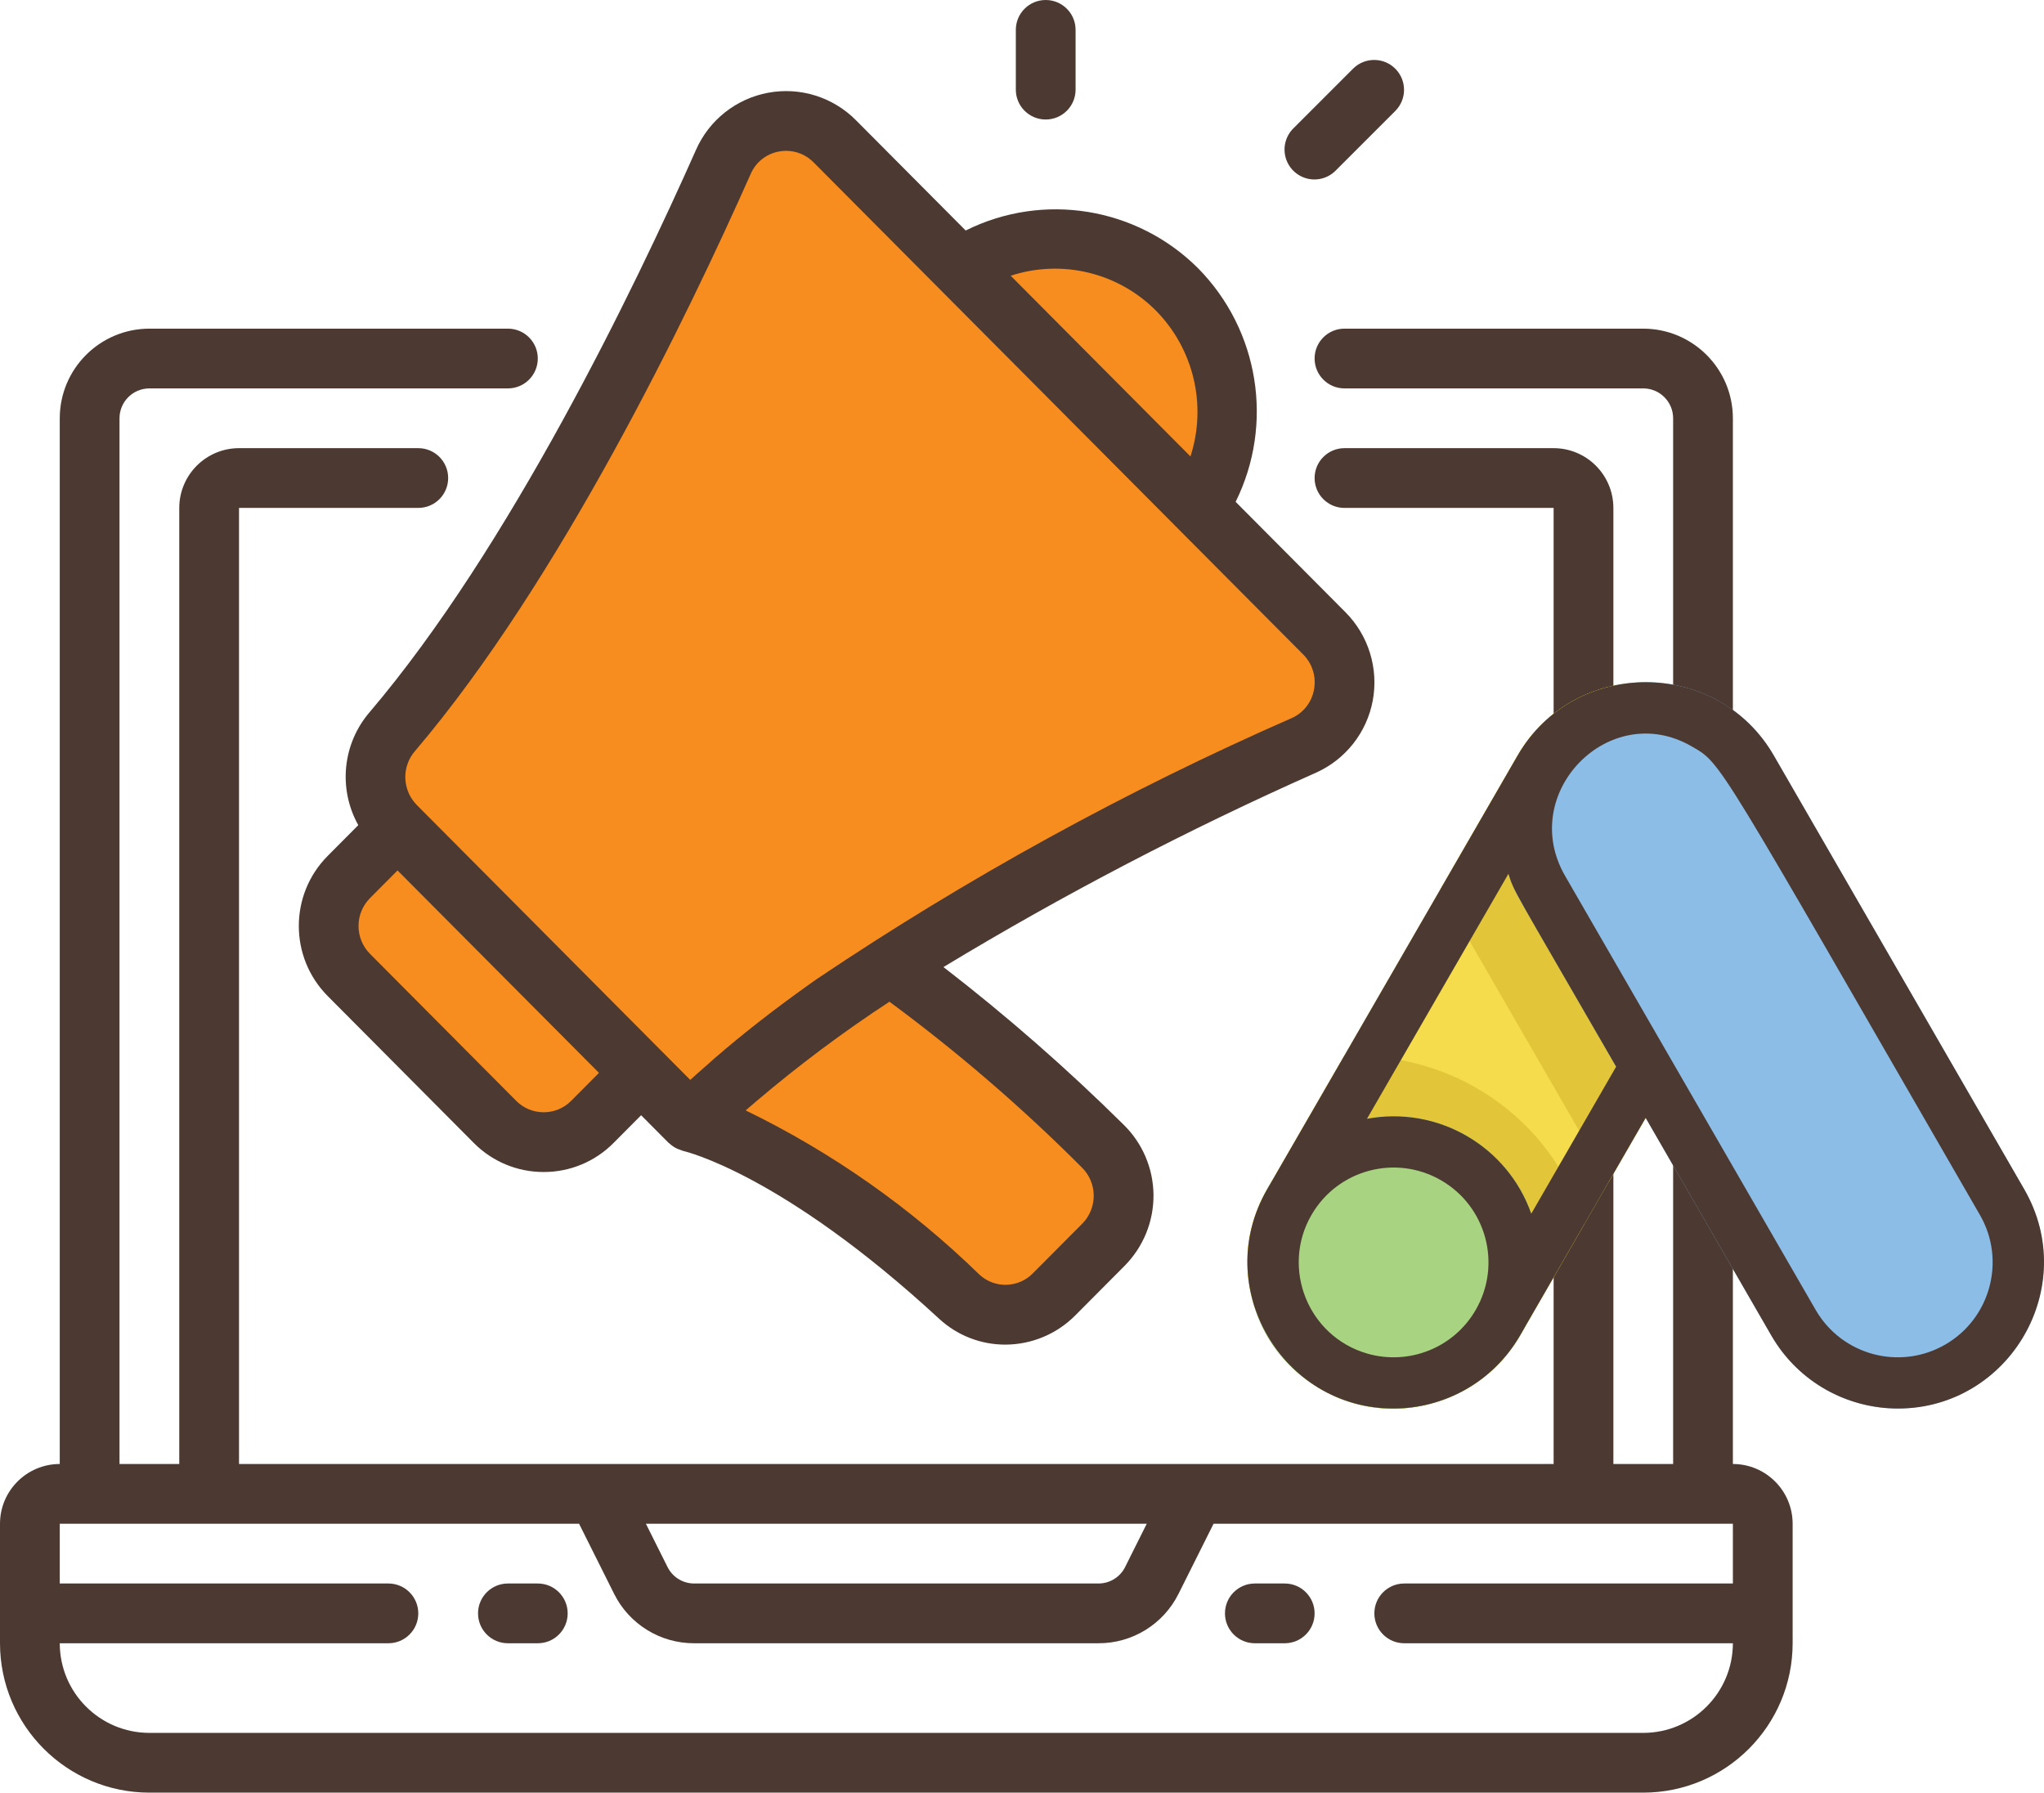 <?xml version="1.0" encoding="utf-8"?>
<!-- Generator: Adobe Illustrator 16.0.0, SVG Export Plug-In . SVG Version: 6.00 Build 0)  -->
<!DOCTYPE svg PUBLIC "-//W3C//DTD SVG 1.1//EN" "http://www.w3.org/Graphics/SVG/1.1/DTD/svg11.dtd">
<svg version="1.1" id="Layer_1" xmlns="http://www.w3.org/2000/svg" xmlns:xlink="http://www.w3.org/1999/xlink" x="0px" y="0px"
	 width="136.826px" height="120px" viewBox="0 0 136.826 120" enable-background="new 0 0 136.826 120" xml:space="preserve">
<polygon fill="#F78D1E" points="52.911,6.111 26.159,50.213 26.159,55.5 21.659,60.451 26.659,69.201 36.394,78.454 42.659,71 
	50.909,76.951 66.409,87.951 72,85.451 75.909,80.451 60,63.859 88.909,48.054 89.987,43.701 80.159,34.748 82,24.53 77.409,16.946 
	70,16.213 64.409,16.946 "/>
<g>
	<defs>
		<rect id="SVGID_1_" width="136.826" height="120"/>
	</defs>
	<clipPath id="SVGID_2_">
		<use xlink:href="#SVGID_1_"  overflow="visible"/>
	</clipPath>
	<path clip-path="url(#SVGID_2_)" fill="#4C3931" d="M91.894,46.891c0.396-2.151-0.286-4.359-1.829-5.909l-7.351-7.388
		c2.579-5.213,1.572-11.488-2.509-15.632c-4.104-4.101-10.37-5.12-15.562-2.532l-7.34-7.377c-1.533-1.55-3.733-2.241-5.876-1.846
		s-3.953,1.824-4.833,3.817c-4.151,9.346-12.508,26.664-21.842,37.638c-1.823,2.112-2.129,5.138-0.768,7.573l-2.05,2.061
		c-2.575,2.596-2.575,6.781,0,9.377l9.781,9.835c1.236,1.249,2.922,1.951,4.679,1.946h0.002c1.758,0.005,3.443-0.697,4.678-1.947
		l1.843-1.853l1.843,1.853c0.013,0.014,0.032,0.019,0.046,0.031c0.159,0.15,0.342,0.273,0.541,0.364
		c0.059,0.026,0.118,0.043,0.179,0.064c0.078,0.034,0.159,0.064,0.242,0.088c0.066,0.014,6.582,1.515,17.091,11.218
		c1.205,1.117,2.788,1.738,4.432,1.737c1.766-0.002,3.458-0.71,4.699-1.967l3.293-3.31c1.252-1.262,1.948-2.973,1.932-4.749
		c-0.016-1.778-0.743-3.476-2.018-4.714c-3.795-3.755-7.816-7.272-12.042-10.534C71.188,59.877,79.52,55.53,88.1,51.721
		C90.08,50.831,91.498,49.026,91.894,46.891 M67.656,18.458c3.417-1.119,7.173-0.22,9.713,2.325
		c2.538,2.568,3.433,6.337,2.321,9.771l-6.258-6.289L67.656,18.458z M38.238,73.687c-0.486,0.492-1.15,0.77-1.842,0.768h-0.002
		c-0.692,0.002-1.356-0.275-1.843-0.768l-9.782-9.835c-1.025-1.033-1.025-2.7,0-3.734l1.842-1.851l13.485,13.552L38.238,73.687z
		 M59.539,67.055c4.565,3.367,8.87,7.075,12.877,11.091c0.505,0.494,0.793,1.17,0.799,1.877s-0.271,1.387-0.768,1.89l-3.293,3.31
		c-0.966,0.999-2.553,1.05-3.58,0.111c-4.596-4.482-9.883-8.199-15.659-11.003c0.234-0.208,0.482-0.413,0.722-0.62
		C53.463,71.31,56.436,69.086,59.539,67.055z M87.959,46.163c-0.148,0.846-0.71,1.562-1.496,1.908
		c-11.087,4.86-21.718,10.7-31.765,17.452c-0.197,0.138-0.392,0.275-0.586,0.414c-2.231,1.591-4.343,3.228-6.272,4.9
		c-0.24,0.208-0.467,0.413-0.699,0.62c-0.31,0.277-0.636,0.552-0.936,0.831l-18.31-18.407v-0.001
		c-0.979-0.996-1.021-2.58-0.096-3.626c9.66-11.359,18.213-29.064,22.451-38.608c0.341-0.788,1.053-1.353,1.898-1.505
		c0.159-0.03,0.32-0.044,0.481-0.044c0.692,0.001,1.354,0.28,1.838,0.776l23.497,23.617l0.872,0.877l8.393,8.436
		C87.85,44.419,88.124,45.304,87.959,46.163z"/>
	<path clip-path="url(#SVGID_2_)" fill="#4C3931" d="M89.414,11.414l4-4c0.769-0.783,0.763-2.039-0.013-2.815
		c-0.776-0.776-2.032-0.782-2.815-0.013l-4,4c-0.513,0.504-0.716,1.244-0.532,1.939c0.185,0.694,0.728,1.237,1.421,1.421
		C88.17,12.13,88.91,11.927,89.414,11.414"/>
	<path clip-path="url(#SVGID_2_)" fill="#4C3931" d="M72,6V2c0-1.105-0.895-2-2-2s-2,0.895-2,2v4c0,1.105,0.895,2,2,2S72,7.105,72,6
		"/>
	<path clip-path="url(#SVGID_2_)" fill="#4C3931" d="M116,98V28c-0.004-3.312-2.688-5.996-6-6H90c-1.105,0-2,0.895-2,2s0.895,2,2,2
		h20c1.104,0.001,1.999,0.896,2,2v70h-4V34c-0.003-2.208-1.792-3.998-4-4H90c-1.105,0-2,0.895-2,2s0.895,2,2,2h14v64H16V34h12
		c1.105,0,2-0.895,2-2s-0.895-2-2-2H16c-2.208,0.002-3.997,1.792-4,4v64H8V28c0.001-1.104,0.896-1.999,2-2h24c1.105,0,2-0.895,2-2
		s-0.895-2-2-2H10c-3.312,0.004-5.996,2.688-6,6v70c-2.208,0.003-3.998,1.792-4,4v8c0.006,5.52,4.48,9.994,10,10h100
		c5.52-0.006,9.994-4.48,10-10v-8C119.997,99.792,118.208,98.003,116,98 M76.764,102l-1.447,2.895
		c-0.338,0.68-1.031,1.107-1.789,1.105H46.473c-0.759,0.002-1.452-0.426-1.789-1.105L43.236,102H76.764z M110,116H10
		c-3.312-0.004-5.996-2.688-6-6h22c1.105,0,2-0.895,2-2s-0.895-2-2-2H4v-4h34.764l2.341,4.684c1.011,2.038,3.093,3.324,5.368,3.316
		h27.054c2.274,0.008,4.356-1.278,5.367-3.316L81.236,102H116v4H94c-1.105,0-2,0.895-2,2s0.895,2,2,2h22
		C115.996,113.312,113.312,115.996,110,116"/>
	<path clip-path="url(#SVGID_2_)" fill="#4C3931" d="M36,106h-2c-1.105,0-2,0.895-2,2s0.895,2,2,2h2c1.105,0,2-0.895,2-2
		S37.105,106,36,106"/>
	<path clip-path="url(#SVGID_2_)" fill="#4C3931" d="M86,106h-2c-1.105,0-2,0.895-2,2s0.895,2,2,2h2c1.105,0,2-0.895,2-2
		S87.105,106,86,106"/>
	<path clip-path="url(#SVGID_2_)" fill="#F4DC4D" d="M114.948,46.989c-4.68-2.702-10.654-1.101-13.356,3.579L84.82,79.617
		c-4.328,7.497,2.607,16.582,10.998,14.333c2.523-0.676,4.631-2.293,5.938-4.555l16.771-29.049
		C121.223,55.677,119.617,49.685,114.948,46.989"/>
	<path clip-path="url(#SVGID_2_)" fill="#E2C539" d="M107.689,79.117c11.842-20.512,10.984-18.986,11.265-19.6l-5.167-8.948
		c-1.314-2.278-3.462-3.935-6.101-4.595c-2.677,0.671-4.802,2.355-6.095,4.594l-5.167,8.949
		C96.73,60.187,95.968,58.815,107.689,79.117"/>
	<path clip-path="url(#SVGID_2_)" fill="#E2C539" d="M89.945,70.739l-5.125,8.879c-3.771,6.531,1.008,14.67,8.451,14.67
		c3.345,0,6.649-1.716,8.484-4.894l4.312-7.47C103.872,74.721,97.028,70.29,89.945,70.739"/>
	<path clip-path="url(#SVGID_2_)" fill="#A8D381" d="M102.732,81.976c-1.398-5.219-6.754-8.313-11.976-6.914
		c-8.393,2.249-9.851,13.586-2.357,17.912C95.874,97.29,104.993,90.415,102.732,81.976"/>
	<path clip-path="url(#SVGID_2_)" fill="#8BBDE6" d="M135.507,79.617l-16.771-29.049c-1.306-2.262-3.415-3.88-5.937-4.556
		c-8.395-2.249-15.325,6.841-10.999,14.334l16.771,29.049c2.701,4.678,8.676,6.281,13.356,3.579
		C136.598,90.278,138.203,84.286,135.507,79.617"/>
	<path clip-path="url(#SVGID_2_)" fill="#A8D381" d="M102.732,81.976c-1.398-5.219-6.754-8.313-11.976-6.914
		c-8.393,2.249-9.851,13.586-2.357,17.912C95.874,97.29,104.993,90.415,102.732,81.976"/>
	<path clip-path="url(#SVGID_2_)" fill="#4C3931" d="M135.507,79.618l-16.771-29.049c-3.781-6.549-13.379-6.521-17.144,0
		L84.82,79.618c-3.771,6.531,1.007,14.67,8.452,14.67c3.344,0,6.647-1.716,8.483-4.894l8.407-14.563l8.408,14.563
		c1.832,3.173,5.134,4.894,8.484,4.894C134.495,94.288,139.28,86.152,135.507,79.618 M98.787,87.682
		c-1.479,2.564-4.488,3.725-7.261,2.928c-3.979-1.155-5.787-5.729-3.738-9.278c1.755-3.039,5.635-4.079,8.676-2.324
		C99.502,80.762,100.542,84.642,98.787,87.682 M102.503,81.246c-1.596-4.534-6.269-7.236-10.998-6.352l9.469-16.401
		c0.422,1.291,0.125,0.637,7.211,12.911L102.503,81.246z M130.215,90.006c-3.039,1.755-6.921,0.716-8.676-2.324l-16.771-29.049
		c-3.199-5.544,2.97-11.85,8.467-8.675c2.057,1.187,1.492,0.52,19.304,31.374C134.289,84.363,133.247,88.255,130.215,90.006"/>
</g>
</svg>
